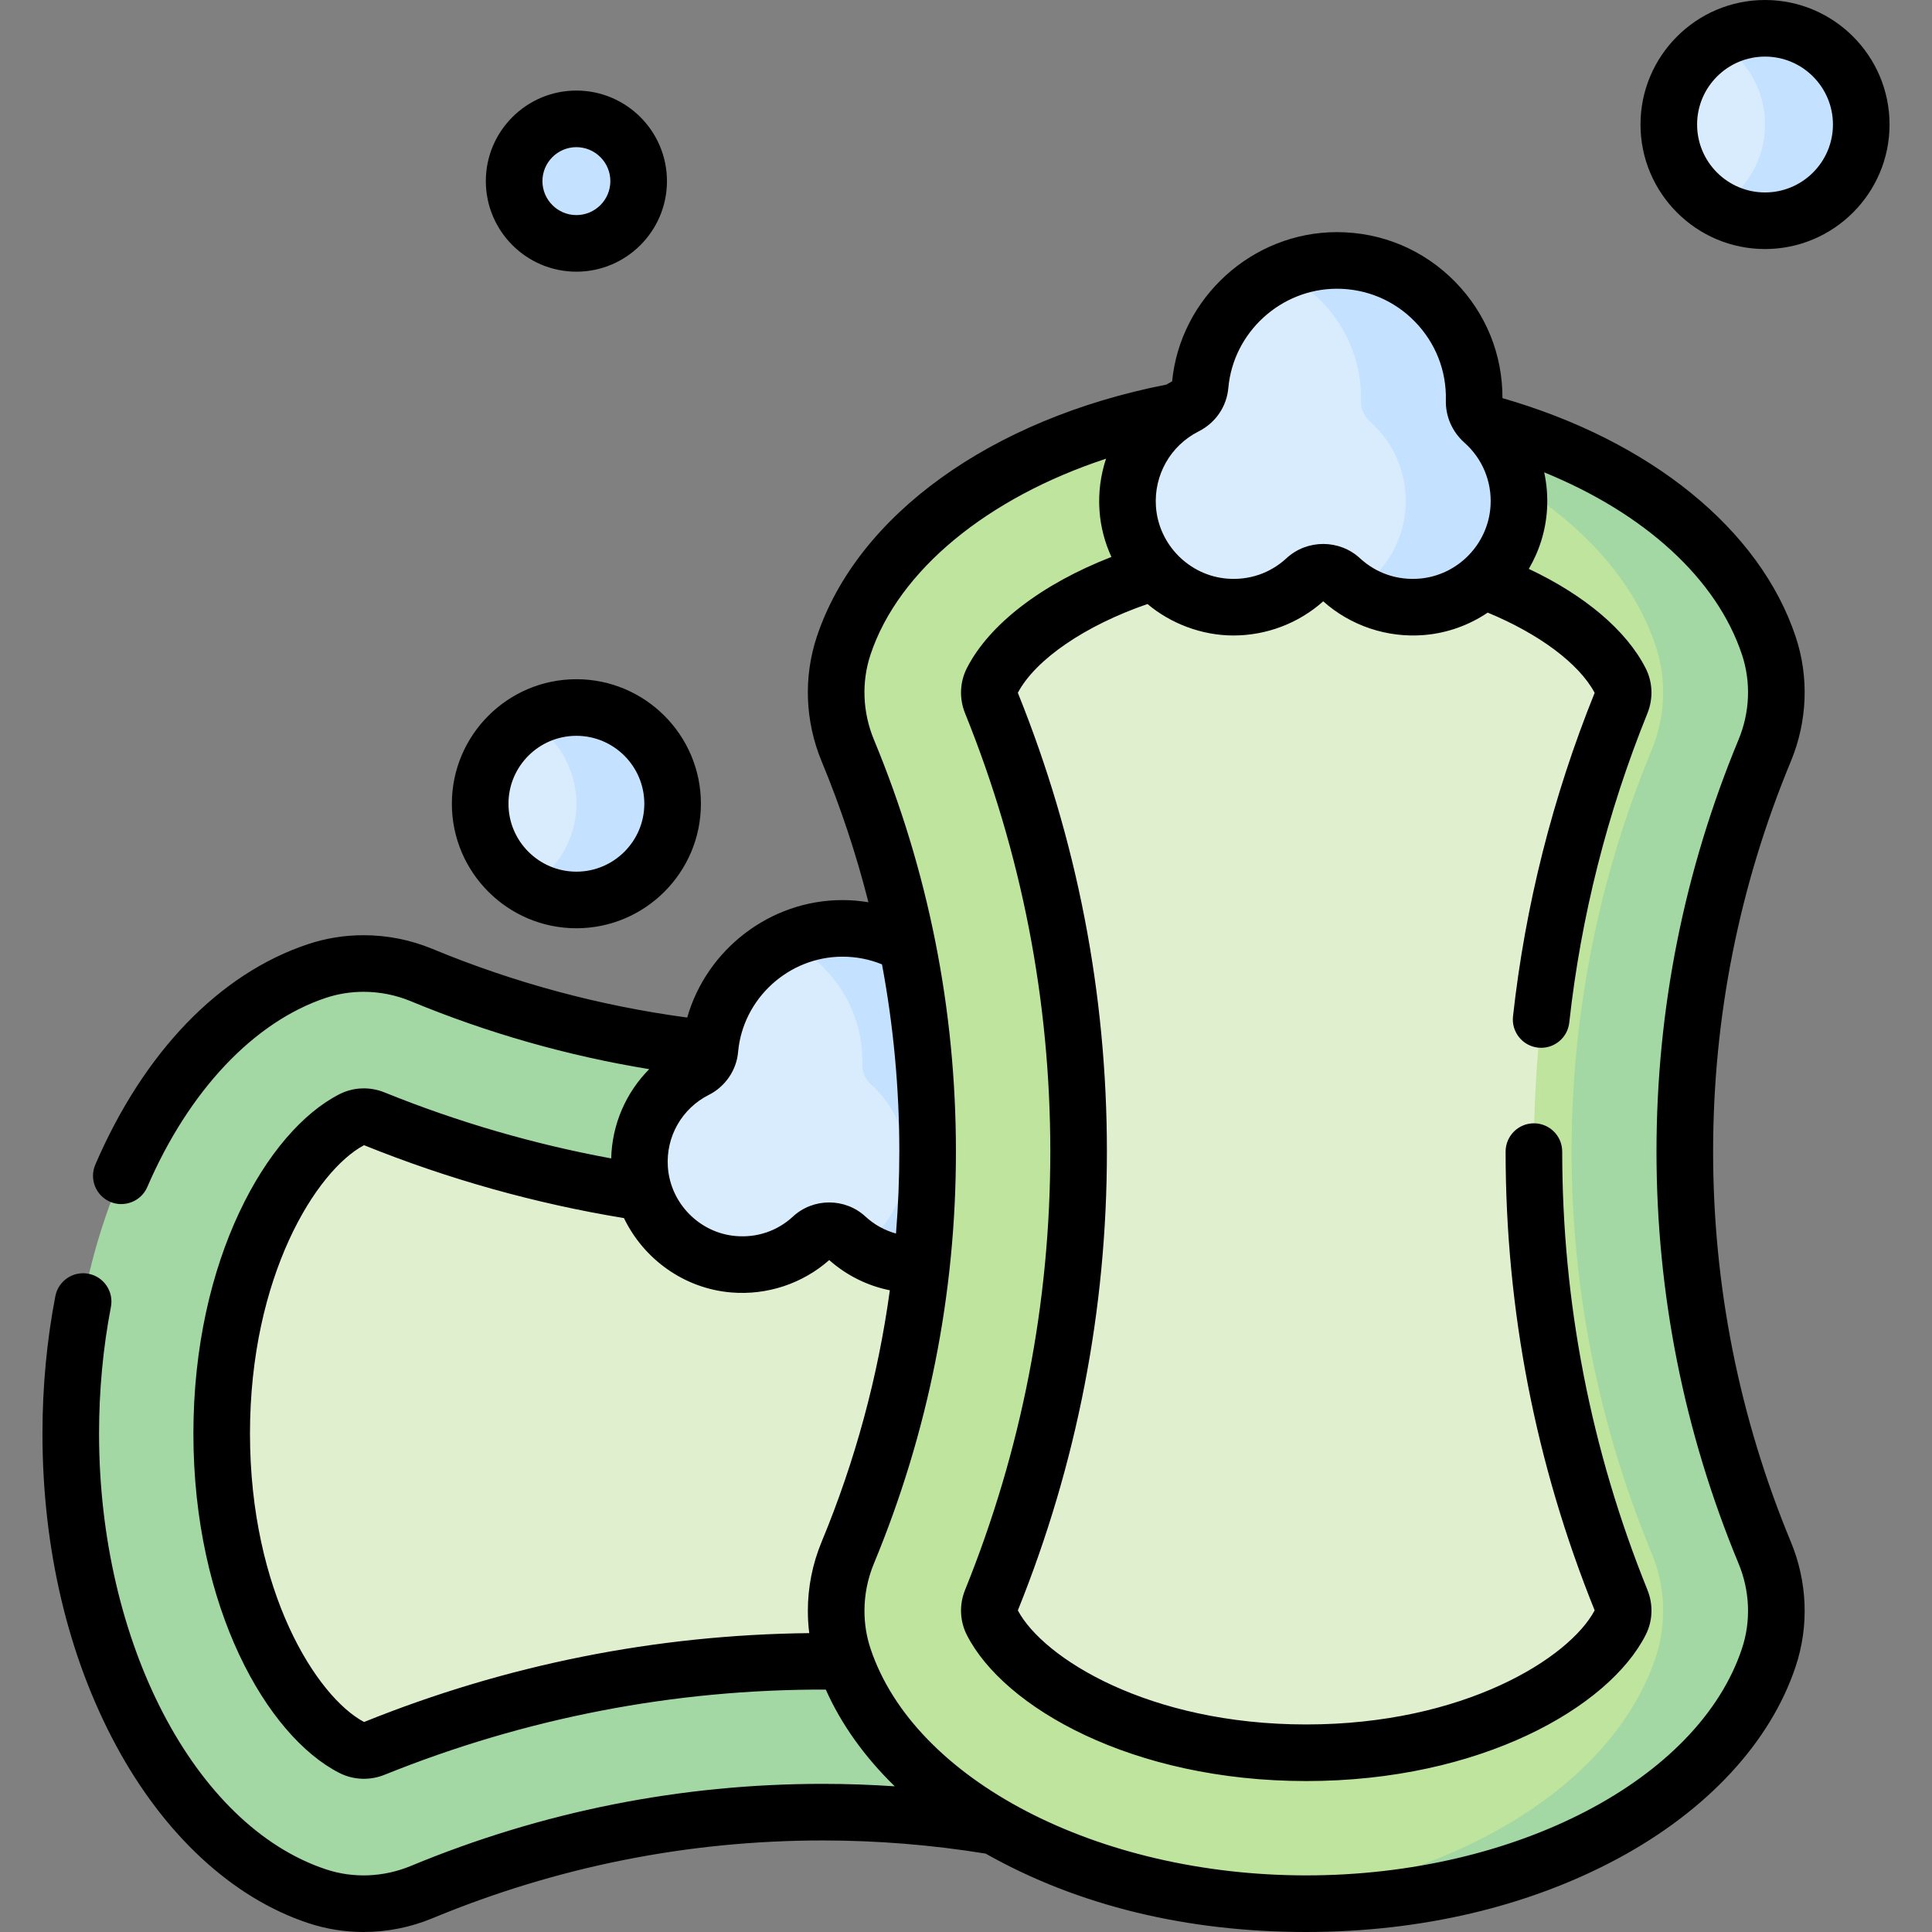 <svg id="Capa_1" enable-background="new 0 0 512.001 512.001" height="512" viewBox="0 0 512.001 512.001" width="512" xmlns="http://www.w3.org/2000/svg"><rect x="0" y="0" width="512.001" height="512.001" fill="#808080" stroke="none"/><g><g><g><path d="m324.353 501.414c8.838 3.665 18.716 4.113 27.794 1.09 37.317-12.426 65.232-62.591 65.232-122.586s-27.915-110.16-65.232-122.586c-9.078-3.023-18.956-2.575-27.794 1.09-68.049 28.221-144.527 28.221-212.576 0-8.838-3.665-18.716-4.113-27.794-1.09-37.317 12.426-65.232 62.591-65.232 122.586s27.915 110.16 65.232 122.586c9.078 3.023 18.956 2.575 27.794-1.09 68.049-28.221 144.527-28.221 212.576 0z" fill="#a3d8a4"/><path d="m93.354 463.174c-17.219-8.784-34.603-41.419-34.603-83.256s17.384-74.472 34.603-83.256c1.789-.913 3.89-.958 5.751-.205 37.962 15.351 77.968 23.132 118.961 23.132 40.992 0 80.999-7.781 118.96-23.131 1.862-.753 3.962-.707 5.751.205 17.219 8.784 34.602 41.418 34.602 83.256 0 41.837-17.384 74.472-34.603 83.256-1.789.913-3.889.958-5.751.205-37.962-15.351-77.968-23.131-118.959-23.131-40.992 0-80.999 7.781-118.96 23.132-1.863.751-3.963.706-5.752-.207z" fill="#e0f0cf"/></g><path d="m260.881 287.435c-1.51-1.341-2.395-3.246-2.344-5.265.492-19.62-15.281-36.141-35.27-36.141-18.444 0-33.553 14.161-35.138 32.116-.202 2.287-1.612 4.285-3.662 5.319-9.441 4.76-15.742 14.835-14.958 26.299.911 13.318 11.595 24.174 24.898 25.279 8.055.669 15.45-2.166 20.838-7.143 2.538-2.345 6.474-2.345 9.012 0 5.384 4.974 12.774 7.808 20.823 7.144 13.447-1.11 24.193-12.182 24.936-25.654.482-8.738-3.151-16.64-9.135-21.954z" fill="#d8ecfe"/><g><path d="m260.881 287.435c-1.51-1.341-2.395-3.246-2.344-5.265.492-19.62-15.281-36.141-35.27-36.141-5.366 0-10.445 1.205-14.996 3.347 12.301 5.794 20.625 18.463 20.266 32.794-.051 2.019.834 3.924 2.344 5.265 5.984 5.314 9.617 13.216 9.135 21.954-.486 8.816-5.256 16.602-12.262 21.244 4.9 3.237 10.901 4.941 17.326 4.411 13.447-1.11 24.193-12.182 24.936-25.654.482-8.739-3.151-16.641-9.135-21.955z" fill="#c4e2ff"/></g><g><path d="m467.664 198.898c3.665-8.838 4.113-18.716 1.09-27.794-12.426-37.317-62.591-65.232-122.586-65.232s-110.16 27.915-122.586 65.232c-3.023 9.078-2.575 18.956 1.09 27.794 28.221 68.049 28.221 144.527 0 212.576-3.665 8.838-4.113 18.716-1.09 27.794 12.426 37.317 62.591 65.232 122.586 65.232s110.16-27.915 122.586-65.232c3.023-9.078 2.575-18.956-1.09-27.794-28.221-68.049-28.221-144.527 0-212.576z" fill="#bee49d"/><path d="m467.664 411.474c-28.221-68.049-28.221-144.527 0-212.576 3.665-8.838 4.113-18.716 1.09-27.794-12.426-37.317-62.591-65.232-122.586-65.232-5.078 0-10.079.216-15 .605 53.21 4.205 96.212 30.469 107.586 64.627 3.023 9.078 2.575 18.956-1.09 27.794-28.221 68.049-28.221 144.527 0 212.576 3.665 8.838 4.113 18.716 1.09 27.794-11.374 34.158-54.376 60.423-107.586 64.627 4.921.389 9.922.605 15 .605 59.995 0 110.16-27.915 122.586-65.232 3.024-9.078 2.576-18.956-1.09-27.794z" fill="#a3d8a4"/><path d="m429.425 429.897c-8.784 17.219-41.419 34.603-83.256 34.603s-74.472-17.384-83.256-34.603c-.913-1.789-.958-3.89-.205-5.751 15.351-37.962 23.132-77.968 23.132-118.961 0-40.992-7.781-80.999-23.131-118.96-.753-1.862-.707-3.962.205-5.751 8.784-17.219 41.418-34.602 83.256-34.602 41.837 0 74.472 17.384 83.256 34.603.913 1.789.958 3.89.205 5.751-15.351 37.962-23.131 77.968-23.131 118.959 0 40.992 7.781 80.999 23.132 118.96.751 1.862.705 3.963-.207 5.752z" fill="#e0f0cf"/></g><path d="m393.083 111.719c-1.557-1.383-2.47-3.347-2.418-5.43.508-20.233-15.759-37.271-36.372-37.271-19.021 0-34.602 14.604-36.237 33.12-.208 2.358-1.663 4.419-3.777 5.485-9.736 4.909-16.234 15.299-15.426 27.121.94 13.735 11.957 24.93 25.677 26.069 8.307.69 15.933-2.233 21.489-7.366 2.617-2.418 6.677-2.418 9.294 0 5.552 5.13 13.173 8.053 21.474 7.368 13.868-1.144 24.949-12.562 25.716-26.456.498-9.011-3.249-17.16-9.42-22.64z" fill="#d8ecfe"/><g><path d="m393.083 111.719c-1.557-1.383-2.47-3.347-2.417-5.43.508-20.233-15.759-37.271-36.373-37.271-5.352 0-10.432 1.156-15.005 3.231 12.948 5.869 21.753 19.076 21.377 34.04-.052 2.082.86 4.047 2.417 5.43 6.171 5.48 9.918 13.629 9.421 22.64-.512 9.286-5.636 17.461-13.117 22.207 4.966 3.142 10.977 4.779 17.401 4.249 13.868-1.144 24.949-12.562 25.716-26.456.498-9.011-3.249-17.16-9.42-22.64z" fill="#c4e2ff"/></g><circle cx="467.751" cy="33" fill="#d8ecfe" r="25.5"/><path d="m467.751 7.5c-4.646 0-8.998 1.249-12.75 3.42 7.62 4.41 12.75 12.643 12.75 22.08s-5.13 17.67-12.75 22.08c3.752 2.171 8.104 3.42 12.75 3.42 14.083 0 25.5-11.417 25.5-25.5s-11.417-25.5-25.5-25.5z" fill="#c4e2ff"/><circle cx="152.751" cy="213" fill="#d8ecfe" r="25.5"/><g fill="#c4e2ff"><path d="m152.751 187.5c-4.646 0-8.998 1.249-12.75 3.42 7.62 4.41 12.75 12.643 12.75 22.08s-5.13 17.67-12.75 22.08c3.752 2.171 8.104 3.42 12.75 3.42 14.083 0 25.5-11.417 25.5-25.5s-11.417-25.5-25.5-25.5z"/><circle cx="152.751" cy="48" r="16.5"/></g></g><path d="m152.751 72c13.233 0 24-10.767 24-24s-10.767-24-24-24-24 10.767-24 24 10.766 24 24 24zm0-33c4.962 0 9 4.038 9 9s-4.038 9-9 9-9-4.038-9-9 4.037-9 9-9zm0 207c18.196 0 33-14.804 33-33s-14.804-33-33-33-33 14.804-33 33 14.803 33 33 33zm0-51c9.925 0 18 8.075 18 18s-8.075 18-18 18-18-8.075-18-18 8.074-18 18-18zm323.116-26.269c-9.465-28.427-38.406-51.909-77.701-63.221.042-11.547-4.36-22.439-12.475-30.76-8.321-8.532-19.472-13.231-31.398-13.231-22.395 0-41.497 17.339-43.669 39.551-.518.267-1.014.563-1.514.852-46.481 9.102-81.92 34.616-92.645 66.812-3.562 10.711-3.109 22.443 1.279 33.04 5.062 12.206 9.195 24.667 12.398 37.333-2.265-.368-4.561-.576-6.87-.576-19.266 0-36.02 13.161-41.153 31.133-23.173-3.111-45.837-9.206-67.469-18.173-5.853-2.422-12.012-3.65-18.308-3.65-5.046 0-10.003.799-14.73 2.375-23.471 7.817-43.483 28.564-56.351 58.417-1.639 3.804.115 8.217 3.919 9.856 3.721 1.604 8.197-.069 9.856-3.919 10.99-25.5 28.236-43.769 47.317-50.124 3.196-1.065 6.557-1.605 9.988-1.605 4.317 0 8.547.845 12.568 2.508 20.313 8.42 41.49 14.449 63.142 17.989-6.194 6.234-9.858 14.658-10.078 23.655-20.459-3.759-40.616-9.621-60.036-17.476-3.907-1.596-8.275-1.429-11.996.463-19.227 9.814-38.69 43.859-38.69 89.94 0 46.089 19.465 80.128 38.672 89.921 3.731 1.902 8.101 2.06 11.989.492 37.323-15.052 76.67-22.691 116.934-22.575 4.072 9.167 10.267 17.825 18.272 25.634-6.346-.426-12.704-.651-19.048-.651-37.642 0-74.369 7.315-109.166 21.743-7.258 3.013-15.266 3.333-22.556.9-34.823-11.589-60.098-60.148-60.098-115.464 0-11.428 1.058-22.727 3.143-33.582.782-4.067-1.882-7.999-5.95-8.78-4.064-.782-7.999 1.882-8.78 5.95-2.265 11.785-3.413 24.036-3.413 36.412 0 30.412 6.75 59.005 19.519 82.688 12.749 23.645 30.805 40.339 50.837 47.006 4.777 1.594 9.757 2.387 14.748 2.387 6.205 0 12.427-1.226 18.298-3.663 32.963-13.668 67.758-20.598 103.417-20.598 14.418 0 28.919 1.179 43.13 3.484 24.576 13.868 53.451 20.776 84.972 20.776 30.412 0 59.005-6.75 82.688-19.519 23.645-12.749 40.339-30.805 47.006-50.837 3.576-10.715 3.122-22.452-1.276-33.046-13.668-32.963-20.598-67.758-20.598-103.417 0-35.663 6.93-70.454 20.597-103.405 4.399-10.598 4.853-22.335 1.279-33.045zm-158.212-54.411c4.491-2.264 7.434-6.57 7.872-11.522 1.302-14.736 13.937-26.28 28.766-26.28 7.849 0 15.186 3.091 20.66 8.704 5.494 5.634 8.412 13.049 8.215 20.876-.107 4.255 1.691 8.347 4.935 11.228 4.743 4.212 7.263 10.27 6.913 16.619-.563 10.227-8.698 18.557-18.845 19.395-5.875.485-11.473-1.434-15.767-5.401-5.459-5.045-14.014-5.045-19.473-.001-4.3 3.971-9.909 5.889-15.779 5.401-10.038-.834-18.127-9.048-18.815-19.107-.572-8.341 3.872-16.157 11.318-19.912zm-129.817 175.842c4.368-2.194 7.343-6.546 7.764-11.354 0-.006.001-.012.002-.018.001-.007.003-.014.003-.021.001-.006 0-.012.001-.018 1.275-14.147 13.414-25.221 27.663-25.221 3.662 0 7.17.688 10.47 2.04 3.04 16.275 4.59 32.843 4.59 49.611 0 7.28-.304 14.521-.88 21.72-2.986-.829-5.755-2.343-8.097-4.505-5.385-4.984-13.822-4.984-19.208 0-4.109 3.803-9.479 5.641-15.118 5.169-9.623-.795-17.376-8.67-18.036-18.321-.55-7.996 3.709-15.488 10.846-19.082zm29.902 118.441c-2.422 5.853-3.65 12.012-3.65 18.308 0 1.978.127 3.941.371 5.883-40.615.442-80.29 8.347-117.975 23.554-12.649-6.718-30.236-34.643-30.236-76.427 0-41.776 17.585-69.708 30.225-76.432 22.25 8.984 45.4 15.473 68.88 19.319 5.223 10.851 15.929 18.674 28.432 19.707 9.477.792 18.893-2.333 25.962-8.582 4.633 4.094 10.147 6.814 16.067 8.009-3.121 22.826-9.151 45.137-18.076 66.661zm242.993-212.577c-14.427 34.784-21.742 71.508-21.742 109.154 0 37.642 7.315 74.369 21.743 109.166 3.013 7.257 3.333 15.266.9 22.556-11.588 34.823-60.148 60.098-115.463 60.098-55.312 0-103.875-25.276-115.475-60.102-1.065-3.196-1.605-6.557-1.605-9.988 0-4.317.845-8.547 2.508-12.567 14.42-34.779 21.732-71.507 21.732-109.163 0-37.66-7.312-74.384-21.73-109.149-3.007-7.261-3.327-15.274-.904-22.561 7.448-22.359 31.056-41.591 62.416-51.91-1.431 4.324-2.065 8.958-1.74 13.696.299 4.365 1.405 8.529 3.167 12.341-18.358 7.137-32.355 17.797-38.313 29.473-1.884 3.704-2.053 8.071-.469 11.971 14.985 37.058 22.583 76.136 22.583 116.148 0 40.003-7.598 79.081-22.573 116.124-1.596 3.907-1.429 8.275.464 11.996 9.813 19.227 43.859 38.69 89.939 38.69 46.089 0 80.128-19.465 89.921-38.672 1.896-3.691 2.077-8.059.492-11.989-14.985-37.068-22.583-76.146-22.583-116.149 0-4.142-3.357-7.5-7.5-7.5s-7.5 3.358-7.5 7.5c0 41.87 7.94 82.774 23.598 121.574-6.719 12.651-34.645 30.237-76.428 30.237-41.775 0-69.709-17.585-76.432-30.225 15.661-38.808 23.602-79.713 23.602-121.585 0-41.879-7.939-82.783-23.604-121.59 4.712-8.889 17.922-17.87 34.361-23.526 6.132 5.163 14.371 8.338 22.765 8.337 8.753 0 17.268-3.216 23.804-9.052 7.264 6.486 16.97 9.737 26.737 8.931 6.202-.512 11.954-2.637 16.851-5.94 13.6 5.613 24.247 13.542 28.345 21.261-11.125 27.562-18.405 56.41-21.639 85.745-.453 4.117 2.517 7.823 6.634 8.277.278.031.556.045.83.045 3.774 0 7.023-2.841 7.446-6.679 3.09-28.037 10.059-55.611 20.72-81.978 1.576-3.929 1.394-8.296-.489-11.959-5.116-10.03-16.164-19.332-30.955-26.303 2.794-4.752 4.525-10.193 4.845-15.987.18-3.266-.089-6.485-.761-9.591 26.642 10.874 45.716 28.203 52.406 48.293 2.43 7.285 2.11 15.293-.904 22.552zm7.018-196.026c-18.196 0-33 14.804-33 33s14.804 33 33 33 33-14.804 33-33-14.804-33-33-33zm0 51c-9.925 0-18-8.075-18-18s8.075-18 18-18 18 8.075 18 18-8.075 18-18 18z"/></g></svg>